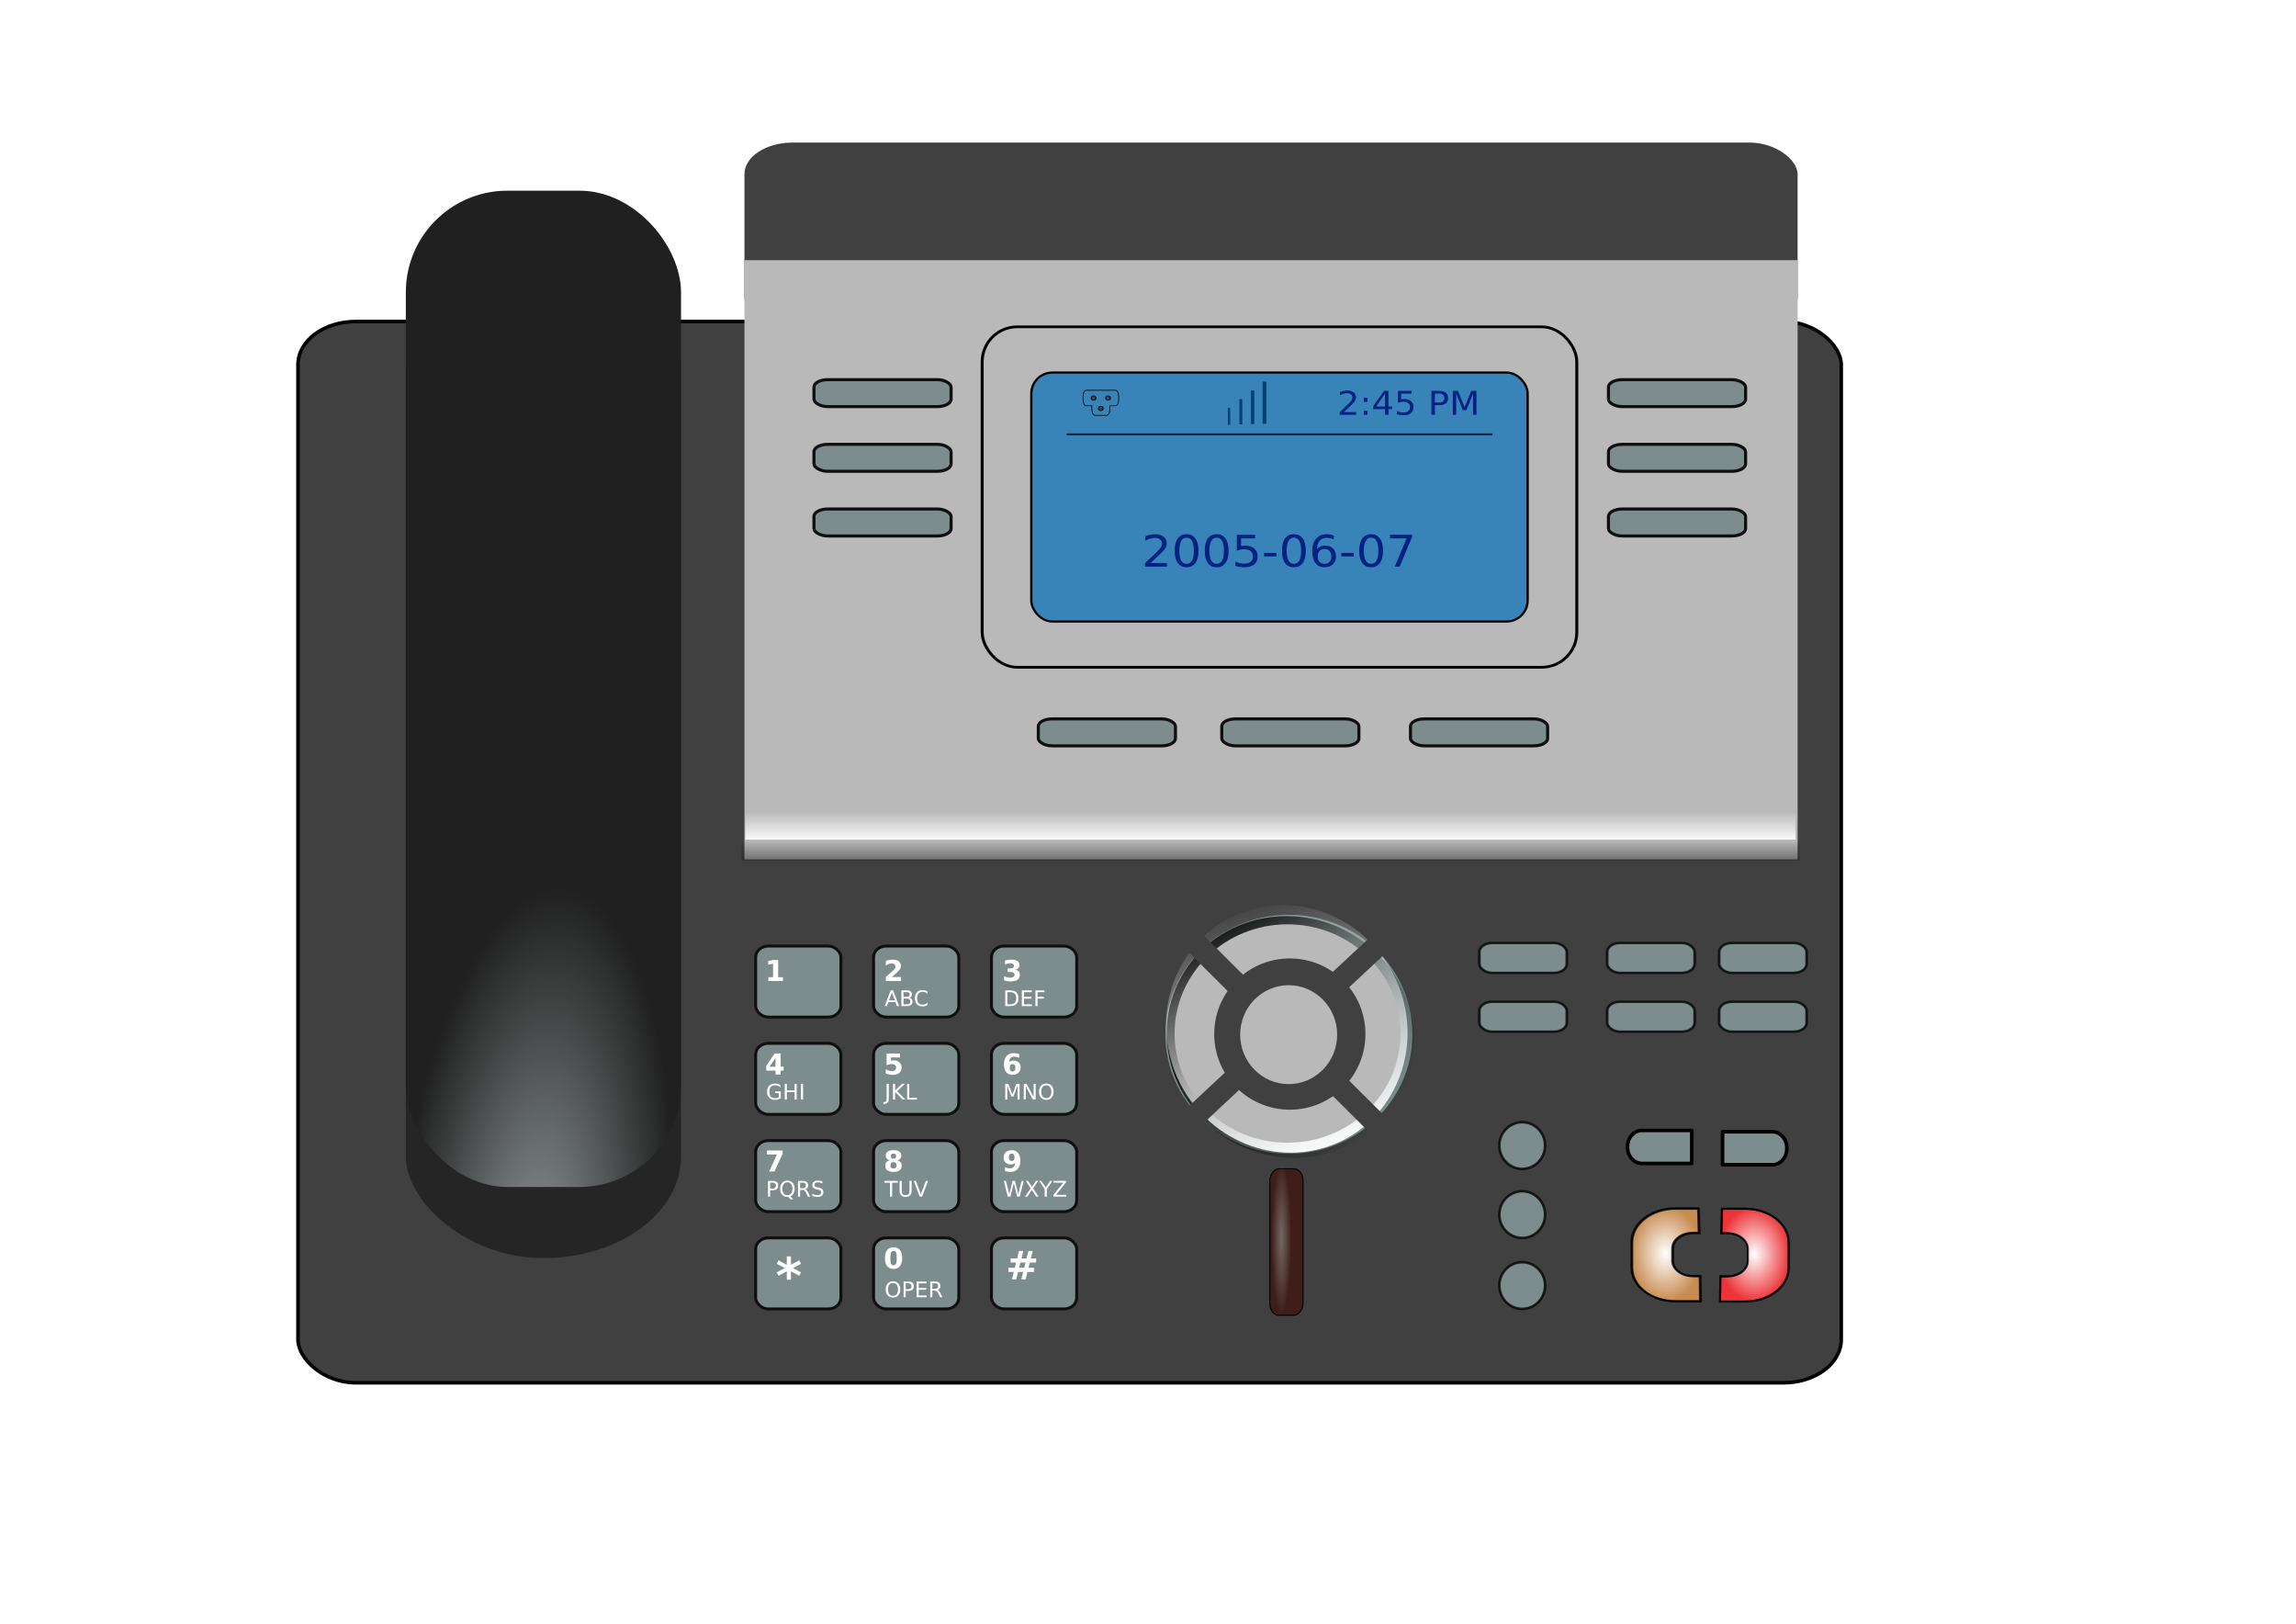 <?xml version="1.0" encoding="UTF-8" standalone="no"?>
<!-- Created with Inkscape (http://www.inkscape.org/) -->

<svg
   xmlns:dc="http://purl.org/dc/elements/1.1/"
   xmlns:cc="http://creativecommons.org/ns#"
   xmlns:rdf="http://www.w3.org/1999/02/22-rdf-syntax-ns#"
   xmlns:svg="http://www.w3.org/2000/svg"
   xmlns="http://www.w3.org/2000/svg"
   xmlns:xlink="http://www.w3.org/1999/xlink"
   xmlns:sodipodi="http://sodipodi.sourceforge.net/DTD/sodipodi-0.dtd"
   xmlns:inkscape="http://www.inkscape.org/namespaces/inkscape"
   width="297mm"
   height="210mm"
   id="svg8968"
   version="1.1"
   inkscape:version="0.48.4 r9939"
   sodipodi:docname="New document 21">
  <defs
     id="defs8970">
    <radialGradient
       r="3.378"
       fy="266.688"
       fx="248.147"
       cy="266.688"
       cx="248.147"
       gradientTransform="matrix(1,0,0,1.342,0,-91.291)"
       gradientUnits="userSpaceOnUse"
       id="radialGradient5035"
       xlink:href="#linearGradient5003"
       inkscape:collect="always" />
    <filter
       id="filter5029"
       inkscape:collect="always">
      <feGaussianBlur
         id="feGaussianBlur5031"
         stdDeviation="0.2"
         inkscape:collect="always" />
    </filter>
    <radialGradient
       gradientUnits="userSpaceOnUse"
       gradientTransform="matrix(1,0,0,1.342,0,-91.291)"
       r="3.378"
       fy="266.688"
       fx="248.147"
       cy="266.688"
       cx="248.147"
       id="radialGradient5011"
       xlink:href="#linearGradient5003"
       inkscape:collect="always" />
    <filter
       height="1.152"
       y="-0.076"
       width="1.672"
       x="-0.336"
       id="filter4941"
       inkscape:collect="always">
      <feGaussianBlur
         id="feGaussianBlur4943"
         stdDeviation="0.445"
         inkscape:collect="always" />
    </filter>
    <radialGradient
       gradientUnits="userSpaceOnUse"
       gradientTransform="matrix(-1.037,2.7913117e-8,0,-0.134,-540.893,229.012)"
       r="7.007"
       fy="194.673"
       fx="-265.594"
       cy="194.673"
       cx="-265.594"
       id="radialGradient4935"
       xlink:href="#linearGradient4927"
       inkscape:collect="always" />
    <linearGradient
       gradientUnits="userSpaceOnUse"
       y2="245.487"
       x2="215.135"
       y1="245.487"
       x1="191.83"
       id="linearGradient4921"
       xlink:href="#linearGradient4915"
       inkscape:collect="always" />
    <filter
       id="filter4907"
       inkscape:collect="always">
      <feGaussianBlur
         id="feGaussianBlur4909"
         stdDeviation="0.321"
         inkscape:collect="always" />
    </filter>
    <linearGradient
       gradientUnits="userSpaceOnUse"
       y2="245.487"
       x2="214.286"
       y1="245.487"
       x1="192.679"
       id="linearGradient4871"
       xlink:href="#linearGradient4865"
       inkscape:collect="always" />
    <linearGradient
       gradientTransform="matrix(1.007,0,0,-1,-1.48,455.516)"
       gradientUnits="userSpaceOnUse"
       y2="228.517"
       x2="200.954"
       y1="224.349"
       x1="200.954"
       id="linearGradient4718"
       xlink:href="#linearGradient4712"
       inkscape:collect="always" />
    <linearGradient
       gradientTransform="matrix(1.001,0,0,1,-0.184,1.233)"
       gradientUnits="userSpaceOnUse"
       y2="223.023"
       x2="196.364"
       y1="225.928"
       x1="196.364"
       id="linearGradient4706"
       xlink:href="#linearGradient4700"
       inkscape:collect="always" />
    <radialGradient
       gradientUnits="userSpaceOnUse"
       gradientTransform="matrix(-0.997,-0.08,0.227,-2.819,229.966,892.746)"
       r="13.321"
       fy="217.014"
       fx="148.537"
       cy="217.014"
       cx="148.537"
       id="radialGradient4616"
       xlink:href="#linearGradient4608"
       inkscape:collect="always" />
    <linearGradient
       id="linearGradient4608"
       inkscape:collect="always">
      <stop
         id="stop4610"
         offset="0"
         style="stop-color:#8f9797;stop-opacity:1;" />
      <stop
         id="stop4612"
         offset="1"
         style="stop-color:#8f9797;stop-opacity:0;" />
    </linearGradient>
    <linearGradient
       id="linearGradient4700"
       inkscape:collect="always">
      <stop
         id="stop4702"
         offset="0"
         style="stop-color:#ffffff;stop-opacity:1;" />
      <stop
         id="stop4704"
         offset="1"
         style="stop-color:#ffffff;stop-opacity:0;" />
    </linearGradient>
    <linearGradient
       id="linearGradient4712"
       inkscape:collect="always">
      <stop
         id="stop4714"
         offset="0"
         style="stop-color:#1a171d;stop-opacity:1;" />
      <stop
         id="stop4716"
         offset="1"
         style="stop-color:#1a171d;stop-opacity:0;" />
    </linearGradient>
    <linearGradient
       id="linearGradient4865"
       inkscape:collect="always">
      <stop
         id="stop4867"
         offset="0"
         style="stop-color:#000000;stop-opacity:1;" />
      <stop
         id="stop4869"
         offset="1"
         style="stop-color:#000000;stop-opacity:0;" />
    </linearGradient>
    <linearGradient
       id="linearGradient4915"
       inkscape:collect="always">
      <stop
         id="stop4917"
         offset="0"
         style="stop-color:#ffffff;stop-opacity:1;" />
      <stop
         id="stop4919"
         offset="1"
         style="stop-color:#ffffff;stop-opacity:0;" />
    </linearGradient>
    <linearGradient
       id="linearGradient4927"
       inkscape:collect="always">
      <stop
         id="stop4929"
         offset="0"
         style="stop-color:#e2ffff;stop-opacity:1;" />
      <stop
         id="stop4931"
         offset="1"
         style="stop-color:#e2ffff;stop-opacity:0;" />
    </linearGradient>
    <linearGradient
       id="linearGradient5003"
       inkscape:collect="always">
      <stop
         id="stop5005"
         offset="0"
         style="stop-color:#ffffff;stop-opacity:1;" />
      <stop
         id="stop5007"
         offset="1"
         style="stop-color:#ffffff;stop-opacity:0;" />
    </linearGradient>
  </defs>
  <sodipodi:namedview
     inkscape:document-units="mm"
     pagecolor="#ffffff"
     bordercolor="#666666"
     borderopacity="1.0"
     inkscape:pageopacity="0.0"
     inkscape:pageshadow="2"
     inkscape:zoom="0.43415836"
     inkscape:cx="490"
     inkscape:cy="380"
     inkscape:current-layer="layer1"
     id="namedview8972"
     showgrid="false"
     inkscape:window-width="1680"
     inkscape:window-height="966"
     inkscape:window-x="-3"
     inkscape:window-y="-3"
     inkscape:window-maximized="1" />
  <g
     inkscape:label="Layer 1"
     inkscape:groupmode="layer"
     id="layer1">
    <g
       id="layer1-8"
       inkscape:label="Layer 1"
       transform="matrix(5.11,0,0,5.11,-410.325,-749.229)">
      <g
         id="g5056">
        <rect
           x="108.806"
           y="177.376"
           width="147.656"
           height="101.52"
           ry="4.13"
           rx="5.518"
           id="rect1291"
           style="fill:#404040;stroke:#000000;stroke-width:0.338;stroke-linecap:round;stroke-linejoin:round" />
        <rect
           style="fill:#252525;fill-opacity:1;stroke:none"
           id="rect4596"
           rx="13.165"
           ry="9.717"
           height="95.307"
           width="26.33"
           y="171.665"
           x="119.126" />
        <rect
           x="119.126"
           y="164.861"
           width="26.33"
           height="95.307"
           ry="9.717"
           rx="9.717"
           id="rect2860"
           style="fill:#202020;stroke:none" />
        <rect
           x="-272.441"
           y="201.791"
           width="14.014"
           height="3.176"
           ry="0.859"
           rx="1.119"
           id="rect5920"
           style="fill:#3f1e1a;fill-opacity:1;stroke:#000000;stroke-width:0.1;stroke-miterlimit:4;stroke-opacity:1;stroke-dasharray:none"
           transform="matrix(0,-1,1,0,0,0)" />
        <rect
           transform="matrix(0,-1,1,0,-0.022,-0.379)"
           style="opacity:0.575;fill:url(#radialGradient4935);fill-opacity:1;stroke:none;filter:url(#filter4941)"
           id="rect4925"
           rx="1.119"
           ry="0.859"
           height="3.176"
           width="14.014"
           y="201.434"
           x="-272.441" />
        <rect
           ry="3.036"
           rx="4.593"
           y="160.259"
           x="151.523"
           height="17.862"
           width="100.763"
           id="rect4720"
           style="fill:#404040;fill-opacity:1;stroke:none" />
        <rect
           style="fill:#b9b9b9;fill-opacity:1;stroke:none"
           id="rect4680"
           width="100.763"
           height="57.326"
           x="151.523"
           y="171.509"
           rx="13.165"
           ry="0" />
        <g
           id="g2199"
           transform="matrix(0.172,0,0,0.172,126.221,129.846)">
          <g
             transform="matrix(1.095,0,0,1.012,-56.361,36.868)"
             id="g10631"
             style="stroke:#000000;stroke-linecap:round;stroke-linejoin:round">
            <rect
               x="306.58"
               y="239.55"
               width="302.07"
               height="187.09"
               ry="19.261"
               rx="17.795"
               id="rect1301"
               style="fill:#b9b9b9;stroke-width:1.5" />
            <rect
               x="331.55"
               y="264.68"
               width="252.12"
               height="136.82"
               ry="11.557"
               rx="10.677"
               id="rect1303"
               style="fill:#3884b9;stroke-width:1.172" />
          </g>
          <path
             d="m 326.34,339.09 h 236.9"
             id="path2073"
             inkscape:connector-curvature="0"
             style="fill:none;stroke:#162142;stroke-width:1.053px" />
          <path
             transform="scale(1.04,0.961)"
             d="m 358.72,427.31 h 8.7 v 2.09 h -11.7 v -2.09 c 0.95,-0.98 2.24,-2.29 3.87,-3.94 1.63,-1.65 2.66,-2.72 3.08,-3.19 0.8,-0.9 1.35,-1.66 1.66,-2.27 0.32,-0.63 0.49,-1.24 0.49,-1.84 0,-0.98 -0.35,-1.78 -1.04,-2.4 -0.68,-0.61 -1.58,-0.92 -2.68,-0.92 -0.78,0 -1.61,0.14 -2.48,0.41 -0.86,0.27 -1.79,0.68 -2.77,1.23 v -2.52 c 1,-0.4 1.94,-0.7 2.81,-0.91 0.87,-0.2 1.67,-0.31 2.39,-0.31 1.91,0 3.43,0.48 4.57,1.43 1.13,0.96 1.7,2.23 1.7,3.83 0,0.75 -0.14,1.47 -0.43,2.16 -0.28,0.67 -0.8,1.47 -1.54,2.39 -0.21,0.24 -0.86,0.93 -1.97,2.07 -1.1,1.14 -2.65,2.73 -4.66,4.78 m 19.22,-14.68 c -1.28,0 -2.25,0.63 -2.9,1.9 -0.64,1.25 -0.96,3.15 -0.96,5.68 0,2.53 0.32,4.42 0.96,5.69 0.65,1.26 1.62,1.89 2.9,1.89 1.29,0 2.26,-0.63 2.9,-1.89 0.65,-1.27 0.97,-3.16 0.97,-5.69 0,-2.53 -0.32,-4.43 -0.97,-5.68 -0.64,-1.27 -1.61,-1.9 -2.9,-1.9 m 0,-1.98 c 2.06,0 3.64,0.82 4.73,2.46 1.09,1.63 1.64,3.99 1.64,7.1 0,3.1 -0.55,5.47 -1.64,7.11 -1.09,1.63 -2.67,2.44 -4.73,2.44 -2.06,0 -3.64,-0.81 -4.74,-2.44 -1.08,-1.64 -1.62,-4.01 -1.62,-7.11 0,-3.11 0.54,-5.47 1.62,-7.1 1.1,-1.64 2.68,-2.46 4.74,-2.46 m 16.09,1.98 c -1.29,0 -2.25,0.63 -2.9,1.9 -0.64,1.25 -0.96,3.15 -0.96,5.68 0,2.53 0.32,4.42 0.96,5.69 0.65,1.26 1.61,1.89 2.9,1.89 1.29,0 2.25,-0.63 2.9,-1.89 0.64,-1.27 0.97,-3.16 0.97,-5.69 0,-2.53 -0.33,-4.43 -0.97,-5.68 -0.65,-1.27 -1.61,-1.9 -2.9,-1.9 m 0,-1.98 c 2.06,0 3.64,0.82 4.72,2.46 1.09,1.63 1.64,3.99 1.64,7.1 0,3.1 -0.55,5.47 -1.64,7.11 -1.08,1.63 -2.66,2.44 -4.72,2.44 -2.07,0 -3.65,-0.81 -4.74,-2.44 -1.09,-1.64 -1.63,-4.01 -1.63,-7.11 0,-3.11 0.54,-5.47 1.63,-7.1 1.09,-1.64 2.67,-2.46 4.74,-2.46 m 10.78,0.34 h 9.78 v 2.09 h -7.5 v 4.52 c 0.36,-0.13 0.72,-0.22 1.09,-0.27 0.36,-0.07 0.72,-0.1 1.08,-0.1 2.06,0 3.68,0.56 4.89,1.69 1.2,1.12 1.8,2.65 1.8,4.57 0,1.99 -0.62,3.53 -1.85,4.63 -1.24,1.09 -2.98,1.64 -5.22,1.64 -0.77,0 -1.56,-0.07 -2.37,-0.2 -0.8,-0.13 -1.62,-0.33 -2.48,-0.59 v -2.5 c 0.74,0.4 1.51,0.7 2.29,0.9 0.79,0.19 1.63,0.29 2.51,0.29 1.42,0 2.55,-0.37 3.38,-1.12 0.83,-0.75 1.24,-1.76 1.24,-3.05 0,-1.28 -0.41,-2.29 -1.24,-3.04 -0.83,-0.75 -1.96,-1.13 -3.38,-1.13 -0.67,0 -1.33,0.08 -2,0.23 -0.66,0.14 -1.33,0.37 -2.02,0.69 v -9.25 m 14.59,10.48 h 6.65 v 2.02 h -6.65 v -2.02 m 15.93,-8.84 c -1.29,0 -2.25,0.63 -2.9,1.9 -0.64,1.25 -0.97,3.15 -0.97,5.68 0,2.53 0.33,4.42 0.97,5.69 0.65,1.26 1.61,1.89 2.9,1.89 1.29,0 2.25,-0.63 2.89,-1.89 0.65,-1.27 0.98,-3.16 0.98,-5.69 0,-2.53 -0.33,-4.43 -0.98,-5.68 -0.64,-1.27 -1.6,-1.9 -2.89,-1.9 m 0,-1.98 c 2.06,0 3.63,0.82 4.72,2.46 1.09,1.63 1.64,3.99 1.64,7.1 0,3.1 -0.55,5.47 -1.64,7.11 -1.09,1.63 -2.66,2.44 -4.72,2.44 -2.07,0 -3.65,-0.81 -4.74,-2.44 -1.09,-1.64 -1.63,-4.01 -1.63,-7.11 0,-3.11 0.54,-5.47 1.63,-7.1 1.09,-1.64 2.67,-2.46 4.74,-2.46 m 16.39,8.55 c -1.12,0 -2.01,0.38 -2.66,1.15 -0.65,0.76 -0.98,1.81 -0.98,3.14 0,1.33 0.33,2.38 0.98,3.15 0.65,0.76 1.54,1.15 2.66,1.15 1.12,0 2,-0.39 2.65,-1.15 0.66,-0.77 0.99,-1.82 0.99,-3.15 0,-1.33 -0.33,-2.38 -0.99,-3.14 -0.65,-0.77 -1.53,-1.15 -2.65,-1.15 m 4.95,-7.81 v 2.27 c -0.63,-0.29 -1.26,-0.52 -1.9,-0.68 -0.64,-0.15 -1.27,-0.23 -1.89,-0.23 -1.65,0 -2.9,0.55 -3.78,1.67 -0.86,1.11 -1.35,2.78 -1.48,5.03 0.49,-0.72 1.1,-1.26 1.83,-1.64 0.73,-0.39 1.54,-0.58 2.42,-0.58 1.85,0 3.31,0.56 4.38,1.69 1.07,1.12 1.61,2.64 1.61,4.57 0,1.9 -0.56,3.41 -1.67,4.56 -1.12,1.14 -2.61,1.71 -4.47,1.71 -2.13,0 -3.76,-0.81 -4.88,-2.44 -1.13,-1.64 -1.69,-4.01 -1.69,-7.11 0,-2.91 0.69,-5.23 2.07,-6.95 1.38,-1.74 3.23,-2.61 5.56,-2.61 0.63,0 1.25,0.06 1.89,0.19 0.64,0.12 1.31,0.31 2,0.55 m 4.03,10.08 h 6.65 v 2.02 h -6.65 v -2.02 m 15.93,-8.84 c -1.29,0 -2.25,0.63 -2.9,1.9 -0.64,1.25 -0.97,3.15 -0.97,5.68 0,2.53 0.33,4.42 0.97,5.69 0.65,1.26 1.61,1.89 2.9,1.89 1.29,0 2.25,-0.63 2.89,-1.89 0.65,-1.27 0.98,-3.16 0.98,-5.69 0,-2.53 -0.33,-4.43 -0.98,-5.68 -0.64,-1.27 -1.6,-1.9 -2.89,-1.9 m 0,-1.98 c 2.06,0 3.63,0.82 4.72,2.46 1.09,1.63 1.64,3.99 1.64,7.1 0,3.1 -0.55,5.47 -1.64,7.11 -1.09,1.63 -2.66,2.44 -4.72,2.44 -2.07,0 -3.65,-0.81 -4.74,-2.44 -1.09,-1.64 -1.63,-4.01 -1.63,-7.11 0,-3.11 0.54,-5.47 1.63,-7.1 1.09,-1.64 2.67,-2.46 4.74,-2.46 m 10.12,0.34 h 11.85 v 1.06 l -6.69,17.35 h -2.6 l 6.29,-16.32 h -8.85 v -2.09"
             id="text2063"
             inkscape:connector-curvature="0"
             style="fill:#002283" />
          <g
             transform="matrix(1.095,0,0,1.012,271.23,-42.795)"
             id="g10642">
            <path
               d="m 191.18,365.11 h 6.2 v 1.5 h -8.33 v -1.5 c 0.67,-0.69 1.59,-1.63 2.75,-2.8 1.16,-1.18 1.9,-1.94 2.19,-2.28 0.57,-0.64 0.97,-1.18 1.19,-1.61 0.23,-0.45 0.34,-0.89 0.34,-1.31 0,-0.7 -0.24,-1.27 -0.73,-1.71 -0.49,-0.44 -1.13,-0.66 -1.91,-0.66 -0.56,0 -1.15,0.1 -1.77,0.29 -0.61,0.19 -1.27,0.49 -1.98,0.88 v -1.79 c 0.72,-0.29 1.39,-0.51 2.01,-0.65 0.62,-0.15 1.19,-0.22 1.7,-0.22 1.36,0 2.45,0.34 3.26,1.02 0.8,0.68 1.21,1.58 1.21,2.72 0,0.54 -0.1,1.05 -0.31,1.54 -0.2,0.48 -0.56,1.05 -1.1,1.7 -0.14,0.17 -0.61,0.67 -1.4,1.48 -0.78,0.81 -1.89,1.94 -3.32,3.4 m 10.08,-0.74 h 1.86 v 2.24 h -1.86 v -2.24 m 0,-7.07 h 1.86 v 2.23 h -1.86 v -2.23 m 10.78,-2.27 -4.48,7.01 h 4.48 v -7.01 m -0.47,-1.55 h 2.24 v 8.56 h 1.87 v 1.47 h -1.87 v 3.1 h -1.77 v -3.1 h -5.93 v -1.71 l 5.46,-8.32 m 7.03,0 h 6.97 v 1.5 h -5.34 v 3.22 c 0.26,-0.09 0.52,-0.16 0.77,-0.2 0.26,-0.04 0.52,-0.07 0.78,-0.07 1.46,0 2.62,0.4 3.48,1.21 0.85,0.8 1.28,1.89 1.28,3.26 0,1.41 -0.44,2.51 -1.32,3.29 -0.88,0.78 -2.12,1.17 -3.72,1.17 -0.55,0 -1.11,-0.05 -1.68,-0.14 -0.57,-0.09 -1.16,-0.23 -1.77,-0.42 v -1.79 c 0.53,0.29 1.07,0.51 1.64,0.65 0.56,0.14 1.15,0.21 1.78,0.21 1.01,0 1.82,-0.27 2.41,-0.8 0.59,-0.54 0.89,-1.26 0.89,-2.17 0,-0.92 -0.3,-1.64 -0.89,-2.17 -0.59,-0.54 -1.4,-0.8 -2.41,-0.8 -0.48,0 -0.95,0.05 -1.42,0.15 -0.47,0.11 -0.95,0.27 -1.45,0.5 v -6.6 m 18.79,1.46 v 4.93 h 2.24 c 0.82,0 1.46,-0.21 1.91,-0.64 0.45,-0.43 0.68,-1.03 0.68,-1.83 0,-0.78 -0.23,-1.39 -0.68,-1.82 -0.45,-0.42 -1.09,-0.64 -1.91,-0.64 h -2.24 m -1.77,-1.46 h 4.01 c 1.47,0 2.58,0.34 3.33,1.01 0.75,0.66 1.13,1.63 1.13,2.91 0,1.3 -0.38,2.28 -1.13,2.94 -0.75,0.66 -1.86,0.99 -3.33,0.99 h -2.24 v 5.28 h -1.77 v -13.13 m 10.86,0 h 2.65 l 3.35,8.93 3.36,-8.93 h 2.65 v 13.13 h -1.73 v -11.53 l -3.39,9 h -1.78 l -3.38,-9 v 11.53 h -1.73 v -13.13"
               id="text2069"
               inkscape:connector-curvature="0"
               style="fill:#002283" />
            <g
               transform="translate(-328.21,78.625)"
               id="g10608"
               style="fill:#002283;fill-rule:evenodd;stroke:#004275">
              <path
                 d="m 461.02,284.2 v 9.26"
                 id="path8206"
                 inkscape:connector-curvature="0"
                 style="stroke-width:1.214" />
              <path
                 d="m 467.02,279.38 v 13.9"
                 id="path8208"
                 inkscape:connector-curvature="0"
                 style="stroke-width:1.487" />
              <path
                 d="m 479.02,269.75 v 23.16"
                 id="path8210"
                 inkscape:connector-curvature="0"
                 style="stroke-width:1.92" />
              <path
                 d="M 473.02,274.63 V 293.1"
                 id="path8212"
                 inkscape:connector-curvature="0"
                 style="stroke-width:1.716" />
            </g>
            <g
               transform="matrix(0.283,0,0,0.283,5.704,275.04)"
               id="g10540"
               style="stroke:#000000;stroke-linecap:round;stroke-linejoin:round">
              <path
                 d="m 192.91,275.97 c -3.24,0 -5.82,5.22 -5.82,11.69 v 6.78 c 0,6.46 2.58,11.65 5.82,11.65 h 10 v 6.88 c 0,6.46 2.58,11.69 5.81,11.69 h 20.69 c 3.23,0 5.81,-5.23 5.81,-11.69 v -6.88 h 10 c 3.23,0 5.81,-5.19 5.81,-11.65 v -6.78 c 0,-6.47 -2.58,-11.69 -5.81,-11.69 h -52.31 z"
                 id="rect8235"
                 inkscape:connector-curvature="0"
                 style="fill:#3884b9;stroke-width:1.405" />
              <g
                 transform="translate(1.754,0)"
                 id="g10526"
                 style="fill:#2a4d6d;stroke-width:2">
                <path
                   transform="matrix(0.926,0,0,0.84,11.351,-8.101)"
                   d="m 212.78,356.13 a 4.49,4.939 0 1 1 -8.98,0 4.49,4.939 0 1 1 8.98,0 z"
                   id="path10522"
                   inkscape:connector-curvature="0" />
                <path
                   transform="matrix(0.926,0,0,0.84,37.387,-8.101)"
                   d="m 212.78,356.13 a 4.49,4.939 0 1 1 -8.98,0 4.49,4.939 0 1 1 8.98,0 z"
                   id="path10524"
                   inkscape:connector-curvature="0" />
              </g>
              <path
                 transform="matrix(0.926,0,0,0.84,26.122,12.099)"
                 d="m 212.78,356.13 a 4.49,4.939 0 1 1 -8.98,0 4.49,4.939 0 1 1 8.98,0 z"
                 id="path9762"
                 inkscape:connector-curvature="0"
                 style="fill:#2a4d6d;stroke-width:2" />
            </g>
          </g>
        </g>
        <g
           id="g4782"
           transform="translate(-117.178,128.542)">
          <g
             style="fill:#7d8c8c;stroke:#0f0f0f;stroke-width:1.99;stroke-linecap:round;stroke-linejoin:round"
             id="g13989"
             transform="matrix(0.141,0,0,0.141,293.492,54.086)">
            <rect
               id="rect13961"
               rx="8.559"
               ry="7.544"
               height="48.191"
               width="57.84"
               y="386.46"
               x="-168.21" />
            <rect
               id="rect13967"
               rx="8.559"
               ry="7.544"
               height="48.191"
               width="57.84"
               y="386.46"
               x="-88.21" />
            <rect
               id="rect13969"
               rx="8.559"
               ry="7.544"
               height="48.191"
               width="57.84"
               y="386.46"
               x="-8.21" />
            <rect
               id="rect13971"
               rx="8.559"
               ry="7.544"
               height="48.191"
               width="57.84"
               y="452.46"
               x="-168.21" />
            <rect
               id="rect13973"
               rx="8.559"
               ry="7.544"
               height="48.191"
               width="57.84"
               y="452.46"
               x="-88.21" />
            <rect
               id="rect13975"
               rx="8.559"
               ry="7.544"
               height="48.191"
               width="57.84"
               y="452.46"
               x="-8.21" />
            <rect
               id="rect13977"
               rx="8.559"
               ry="7.544"
               height="48.191"
               width="57.84"
               y="518.46"
               x="-168.21" />
            <rect
               id="rect13979"
               rx="8.559"
               ry="7.544"
               height="48.191"
               width="57.84"
               y="518.46"
               x="-88.21" />
            <rect
               id="rect13981"
               rx="8.559"
               ry="7.544"
               height="48.191"
               width="57.84"
               y="518.46"
               x="-8.21" />
            <rect
               id="rect13983"
               rx="8.559"
               ry="7.544"
               height="48.191"
               width="57.84"
               y="584.46"
               x="-168.21" />
            <rect
               id="rect13985"
               rx="8.559"
               ry="7.544"
               height="48.191"
               width="57.84"
               y="584.46"
               x="-88.21" />
            <rect
               id="rect13987"
               rx="8.559"
               ry="7.544"
               height="48.191"
               width="57.84"
               y="584.46"
               x="-8.21" />
          </g>
          <path
             d="m 270.984,111.561 h 0.456 v -1.296 l -0.468,0.098 v -0.352 l 0.466,-0.096 h 0.492 v 1.647 h 0.456 v 0.358 h -1.401 v -0.358"
             id="text14032"
             inkscape:connector-curvature="0"
             style="fill:#ffffff" />
          <path
             d="m 282.801,111.539 h 0.884 v 0.38 h -1.458 v -0.38 l 0.732,-0.646 c 0.065,-0.059 0.113,-0.117 0.144,-0.174 0.031,-0.055 0.046,-0.113 0.046,-0.175 0,-0.095 -0.031,-0.17 -0.095,-0.227 -0.064,-0.057 -0.146,-0.086 -0.251,-0.086 -0.081,0 -0.168,0.017 -0.265,0.053 -0.096,0.033 -0.198,0.084 -0.308,0.153 v -0.442 c 0.117,-0.038 0.232,-0.067 0.346,-0.086 0.113,-0.021 0.225,-0.031 0.334,-0.031 0.241,0 0.426,0.052 0.559,0.158 0.134,0.105 0.201,0.253 0.201,0.442 0,0.108 -0.029,0.211 -0.084,0.306 -0.057,0.095 -0.175,0.22 -0.356,0.378 l -0.43,0.377"
             id="text17960"
             inkscape:connector-curvature="0"
             style="fill:#ffffff" />
          <path
             d="m 294.639,110.837 c 0.134,0.036 0.237,0.096 0.308,0.182 0.07,0.086 0.105,0.196 0.105,0.33 0,0.198 -0.076,0.351 -0.229,0.454 -0.151,0.103 -0.373,0.155 -0.665,0.155 -0.103,0 -0.206,-0.009 -0.309,-0.026 -0.103,-0.015 -0.206,-0.041 -0.308,-0.074 v -0.399 c 0.098,0.048 0.193,0.084 0.289,0.11 0.095,0.024 0.189,0.036 0.282,0.036 0.136,0 0.241,-0.024 0.313,-0.07 0.074,-0.048 0.112,-0.117 0.112,-0.205 0,-0.091 -0.038,-0.16 -0.113,-0.206 -0.074,-0.048 -0.184,-0.072 -0.33,-0.072 h -0.208 v -0.334 h 0.218 c 0.129,0 0.227,-0.019 0.291,-0.06 0.064,-0.041 0.095,-0.103 0.095,-0.186 0,-0.077 -0.031,-0.138 -0.093,-0.179 -0.062,-0.043 -0.148,-0.064 -0.261,-0.064 -0.084,0 -0.167,0.01 -0.253,0.028 -0.084,0.019 -0.17,0.048 -0.254,0.084 v -0.378 c 0.103,-0.029 0.205,-0.052 0.304,-0.065 0.1,-0.014 0.199,-0.021 0.296,-0.021 0.26,0 0.456,0.043 0.585,0.129 0.129,0.084 0.194,0.213 0.194,0.385 0,0.117 -0.031,0.213 -0.093,0.289 -0.062,0.074 -0.153,0.127 -0.273,0.156"
             id="text17964"
             inkscape:connector-curvature="0"
             style="fill:#ffffff" />
          <path
             d="m 271.674,119.279 -0.566,0.841 h 0.566 v -0.841 m -0.086,-0.425 h 0.576 v 1.265 h 0.285 v 0.375 h -0.285 v 0.364 h -0.49 v -0.364 h -0.889 v -0.444 l 0.803,-1.197"
             id="text17972"
             inkscape:connector-curvature="0"
             style="fill:#ffffff" />
          <path
             d="m 282.301,118.855 h 1.286 v 0.38 h -0.873 v 0.309 c 0.04,-0.01 0.079,-0.019 0.117,-0.024 0.041,-0.005 0.083,-0.009 0.126,-0.009 0.244,0 0.435,0.06 0.571,0.184 0.136,0.122 0.205,0.292 0.205,0.511 0,0.217 -0.074,0.385 -0.224,0.509 -0.148,0.122 -0.352,0.184 -0.616,0.184 -0.115,0 -0.227,-0.012 -0.339,-0.034 -0.112,-0.021 -0.222,-0.055 -0.332,-0.1 v -0.406 c 0.108,0.062 0.211,0.11 0.309,0.141 0.1,0.031 0.191,0.046 0.279,0.046 0.126,0 0.224,-0.031 0.296,-0.091 0.072,-0.062 0.108,-0.144 0.108,-0.249 0,-0.107 -0.036,-0.189 -0.108,-0.251 -0.072,-0.06 -0.17,-0.091 -0.296,-0.091 -0.074,0 -0.153,0.01 -0.237,0.029 -0.084,0.019 -0.175,0.05 -0.272,0.089 v -1.128"
             id="text17976"
             inkscape:connector-curvature="0"
             style="fill:#ffffff" />
          <path
             d="m 294.352,119.869 c -0.089,0 -0.158,0.031 -0.203,0.089 -0.046,0.059 -0.069,0.146 -0.069,0.263 0,0.117 0.022,0.206 0.069,0.265 0.045,0.059 0.113,0.088 0.203,0.088 0.091,0 0.16,-0.029 0.205,-0.088 0.046,-0.059 0.069,-0.148 0.069,-0.265 0,-0.117 -0.022,-0.205 -0.069,-0.263 -0.045,-0.059 -0.113,-0.089 -0.205,-0.089 m 0.64,-0.963 v 0.371 c -0.084,-0.041 -0.165,-0.07 -0.241,-0.089 -0.074,-0.019 -0.148,-0.029 -0.22,-0.029 -0.153,0 -0.273,0.043 -0.359,0.129 -0.086,0.086 -0.136,0.211 -0.151,0.38 0.06,-0.043 0.124,-0.076 0.193,-0.098 0.069,-0.022 0.144,-0.033 0.225,-0.033 0.206,0 0.371,0.059 0.497,0.179 0.126,0.12 0.189,0.277 0.189,0.471 0,0.215 -0.07,0.389 -0.211,0.518 -0.141,0.129 -0.328,0.194 -0.566,0.194 -0.26,0 -0.463,-0.088 -0.605,-0.263 -0.143,-0.177 -0.213,-0.426 -0.213,-0.75 0,-0.332 0.083,-0.591 0.249,-0.781 0.167,-0.191 0.397,-0.285 0.688,-0.285 0.093,0 0.182,0.007 0.268,0.022 0.088,0.014 0.174,0.036 0.258,0.064"
             id="text17980"
             inkscape:connector-curvature="0"
             style="fill:#ffffff" />
          <path
             d="m 270.845,128.139 h 1.511 v 0.291 l -0.781,1.714 h -0.504 l 0.739,-1.625 h -0.966 v -0.38"
             id="text17984"
             inkscape:connector-curvature="0"
             style="fill:#ffffff" />
          <path
             d="m 282.966,129.246 c -0.096,0 -0.17,0.028 -0.222,0.079 -0.053,0.053 -0.079,0.129 -0.079,0.227 0,0.1 0.026,0.175 0.079,0.227 0.052,0.053 0.126,0.079 0.222,0.079 0.096,0 0.17,-0.026 0.222,-0.079 0.05,-0.052 0.076,-0.127 0.076,-0.227 0,-0.098 -0.026,-0.174 -0.076,-0.227 -0.052,-0.052 -0.126,-0.079 -0.222,-0.079 m -0.377,-0.17 c -0.122,-0.036 -0.213,-0.093 -0.275,-0.169 -0.062,-0.077 -0.093,-0.172 -0.093,-0.285 0,-0.169 0.064,-0.297 0.189,-0.387 0.126,-0.089 0.311,-0.132 0.555,-0.132 0.244,0 0.428,0.043 0.554,0.132 0.127,0.088 0.189,0.217 0.189,0.387 0,0.113 -0.031,0.208 -0.093,0.285 -0.062,0.076 -0.155,0.132 -0.275,0.169 0.136,0.038 0.237,0.1 0.306,0.184 0.07,0.084 0.105,0.191 0.105,0.32 0,0.199 -0.065,0.349 -0.198,0.45 -0.132,0.101 -0.328,0.153 -0.588,0.153 -0.26,0 -0.457,-0.052 -0.59,-0.153 -0.132,-0.101 -0.199,-0.251 -0.199,-0.45 0,-0.129 0.034,-0.236 0.103,-0.32 0.07,-0.084 0.174,-0.146 0.309,-0.184 m 0.12,-0.402 c 0,0.081 0.022,0.141 0.065,0.184 0.045,0.043 0.108,0.065 0.191,0.065 0.081,0 0.143,-0.022 0.187,-0.065 0.045,-0.043 0.065,-0.103 0.065,-0.184 0,-0.079 -0.021,-0.139 -0.065,-0.182 -0.045,-0.043 -0.107,-0.064 -0.187,-0.064 -0.083,0 -0.146,0.021 -0.191,0.064 -0.043,0.043 -0.065,0.105 -0.065,0.182"
             id="text17988"
             inkscape:connector-curvature="0"
             style="fill:#ffffff" />
          <path
             d="m 293.633,130.099 v -0.37 c 0.081,0.038 0.16,0.067 0.236,0.086 0.076,0.019 0.15,0.029 0.224,0.029 0.153,0 0.273,-0.043 0.359,-0.127 0.086,-0.086 0.138,-0.213 0.151,-0.382 -0.06,0.045 -0.126,0.077 -0.194,0.1 -0.069,0.022 -0.144,0.034 -0.224,0.034 -0.206,0 -0.371,-0.06 -0.497,-0.179 -0.126,-0.12 -0.189,-0.277 -0.189,-0.473 0,-0.215 0.07,-0.389 0.21,-0.519 0.141,-0.129 0.328,-0.194 0.564,-0.194 0.261,0 0.464,0.088 0.607,0.265 0.144,0.177 0.215,0.426 0.215,0.748 0,0.332 -0.083,0.593 -0.251,0.782 -0.167,0.189 -0.397,0.284 -0.689,0.284 -0.093,0 -0.184,-0.007 -0.27,-0.022 -0.086,-0.014 -0.17,-0.034 -0.251,-0.062 m 0.638,-0.965 c 0.089,0 0.158,-0.029 0.203,-0.088 0.046,-0.06 0.069,-0.148 0.069,-0.265 0,-0.117 -0.022,-0.205 -0.069,-0.263 -0.045,-0.06 -0.113,-0.089 -0.203,-0.089 -0.091,0 -0.16,0.029 -0.205,0.089 -0.046,0.058 -0.069,0.146 -0.069,0.263 0,0.117 0.022,0.205 0.069,0.265 0.045,0.058 0.113,0.088 0.205,0.088"
             id="text17992"
             inkscape:connector-curvature="0"
             style="fill:#ffffff" />
          <path
             d="m 274.115,138.974 -0.777,0.407 0.777,0.409 -0.179,0.33 -0.784,-0.432 v 0.808 h -0.399 v -0.808 l -0.786,0.432 -0.179,-0.33 0.786,-0.409 -0.786,-0.407 0.179,-0.332 0.786,0.428 v -0.808 h 0.399 v 0.808 l 0.784,-0.428 0.179,0.332"
             id="text17996"
             inkscape:connector-curvature="0"
             style="fill:#ffffff" />
          <path
             d="m 283.274,138.424 c 0,-0.251 -0.024,-0.428 -0.07,-0.53 -0.046,-0.103 -0.126,-0.155 -0.237,-0.155 -0.11,0 -0.189,0.052 -0.237,0.155 -0.046,0.101 -0.07,0.279 -0.07,0.53 0,0.253 0.024,0.432 0.07,0.535 0.048,0.105 0.127,0.156 0.237,0.156 0.11,0 0.189,-0.052 0.237,-0.156 0.046,-0.103 0.07,-0.282 0.07,-0.535 m 0.518,0.003 c 0,0.332 -0.072,0.59 -0.215,0.77 -0.143,0.179 -0.346,0.27 -0.61,0.27 -0.263,0 -0.468,-0.091 -0.61,-0.27 -0.143,-0.181 -0.215,-0.438 -0.215,-0.77 0,-0.334 0.072,-0.59 0.215,-0.77 0.143,-0.181 0.347,-0.27 0.61,-0.27 0.265,0 0.468,0.089 0.61,0.27 0.143,0.181 0.215,0.437 0.215,0.77"
             id="text18000"
             inkscape:connector-curvature="0"
             style="fill:#ffffff" />
          <path
             d="m 295.383,137.745 -0.177,0.712 h 0.487 l 0.181,-0.712 h 0.407 l -0.179,0.712 h 0.511 v 0.392 h -0.609 l -0.127,0.507 h 0.524 v 0.397 h -0.621 l -0.177,0.707 h -0.409 l 0.179,-0.707 h -0.488 l -0.177,0.707 h -0.413 l 0.177,-0.707 h -0.514 v -0.397 h 0.605 l 0.129,-0.507 h -0.523 v -0.392 h 0.624 l 0.177,-0.712 h 0.413 m 0.208,1.104 h -0.487 l -0.129,0.507 h 0.487 l 0.129,-0.507"
             id="text18004"
             inkscape:connector-curvature="0"
             style="fill:#ffffff" />
          <path
             d="m 282.808,113.019 -0.277,0.748 h 0.554 l -0.277,-0.748 m -0.115,-0.201 h 0.23 l 0.573,1.504 h -0.211 l -0.136,-0.385 h -0.679 l -0.136,0.385 h -0.215 l 0.574,-1.504 m 1.226,0.786 v 0.552 h 0.327 c 0.108,0 0.189,-0.022 0.242,-0.067 0.053,-0.046 0.079,-0.115 0.079,-0.21 0,-0.093 -0.026,-0.163 -0.079,-0.206 -0.053,-0.045 -0.134,-0.069 -0.242,-0.069 h -0.327 m 0,-0.617 v 0.452 h 0.301 c 0.1,0 0.174,-0.017 0.222,-0.055 0.048,-0.038 0.074,-0.095 0.074,-0.17 0,-0.077 -0.026,-0.134 -0.074,-0.17 -0.048,-0.038 -0.122,-0.057 -0.222,-0.057 h -0.301 m -0.203,-0.169 h 0.519 c 0.155,0 0.275,0.033 0.358,0.098 0.084,0.064 0.127,0.156 0.127,0.275 0,0.091 -0.022,0.165 -0.065,0.218 -0.043,0.055 -0.107,0.089 -0.189,0.103 0.1,0.021 0.177,0.065 0.232,0.134 0.057,0.069 0.084,0.153 0.084,0.254 0,0.134 -0.046,0.239 -0.138,0.311 -0.091,0.074 -0.22,0.11 -0.389,0.11 h -0.54 v -1.504 m 2.503,0.117 v 0.215 c -0.069,-0.064 -0.141,-0.112 -0.22,-0.144 -0.077,-0.031 -0.158,-0.046 -0.246,-0.046 -0.172,0 -0.304,0.053 -0.395,0.158 -0.091,0.105 -0.138,0.256 -0.138,0.456 0,0.198 0.046,0.349 0.138,0.456 0.091,0.103 0.224,0.156 0.395,0.156 0.088,0 0.168,-0.015 0.246,-0.048 0.079,-0.031 0.151,-0.079 0.22,-0.143 v 0.213 c -0.07,0.048 -0.146,0.084 -0.227,0.108 -0.079,0.024 -0.163,0.036 -0.251,0.036 -0.229,0 -0.407,-0.069 -0.538,-0.208 -0.131,-0.139 -0.196,-0.33 -0.196,-0.571 0,-0.242 0.065,-0.433 0.196,-0.573 0.131,-0.139 0.309,-0.208 0.538,-0.208 0.089,0 0.174,0.012 0.253,0.036 0.081,0.022 0.156,0.059 0.225,0.107"
             id="text18026"
             inkscape:connector-curvature="0"
             style="fill:#ffffff" />
          <path
             d="m 293.856,112.987 v 1.169 h 0.246 c 0.206,0 0.359,-0.046 0.454,-0.141 0.098,-0.095 0.146,-0.242 0.146,-0.445 0,-0.201 -0.048,-0.349 -0.146,-0.442 -0.095,-0.095 -0.248,-0.141 -0.454,-0.141 h -0.246 m -0.205,-0.169 h 0.418 c 0.292,0 0.505,0.062 0.643,0.182 0.136,0.122 0.205,0.311 0.205,0.569 0,0.26 -0.069,0.449 -0.206,0.571 -0.138,0.122 -0.351,0.182 -0.641,0.182 h -0.418 v -1.504 m 1.589,0 h 0.951 v 0.172 h -0.748 v 0.445 h 0.717 v 0.172 h -0.717 v 0.545 h 0.765 v 0.17 h -0.968 v -1.504 m 1.302,0 h 0.863 v 0.172 h -0.66 v 0.444 h 0.597 v 0.17 h -0.597 v 0.719 h -0.203 v -1.504"
             id="text18790"
             inkscape:connector-curvature="0"
             style="fill:#ffffff" />
          <path
             d="m 282.304,121.758 h 0.205 v 1.4 c 0,0.182 -0.036,0.313 -0.105,0.395 -0.069,0.083 -0.179,0.122 -0.332,0.122 h -0.077 v -0.17 h 0.064 c 0.091,0 0.153,-0.026 0.191,-0.076 0.036,-0.05 0.055,-0.141 0.055,-0.272 v -1.4 m 0.609,0 h 0.203 v 0.636 l 0.676,-0.636 h 0.261 l -0.746,0.701 0.799,0.803 h -0.266 l -0.724,-0.724 v 0.724 h -0.203 v -1.504 m 1.355,0 h 0.203 v 1.334 h 0.732 v 0.17 h -0.935 v -1.504"
             id="text18796"
             inkscape:connector-curvature="0"
             style="fill:#ffffff" />
          <path
             d="m 271.983,123.048 v -0.404 h -0.334 v -0.167 h 0.535 v 0.646 c -0.079,0.055 -0.165,0.098 -0.26,0.127 -0.095,0.028 -0.196,0.041 -0.304,0.041 -0.234,0 -0.418,-0.069 -0.552,-0.205 -0.132,-0.138 -0.198,-0.33 -0.198,-0.574 0,-0.246 0.065,-0.438 0.198,-0.574 0.134,-0.138 0.318,-0.206 0.552,-0.206 0.098,0 0.191,0.012 0.28,0.036 0.088,0.024 0.17,0.059 0.244,0.107 v 0.217 c -0.076,-0.064 -0.155,-0.112 -0.239,-0.144 -0.086,-0.033 -0.174,-0.048 -0.268,-0.048 -0.184,0 -0.322,0.052 -0.414,0.155 -0.093,0.101 -0.138,0.254 -0.138,0.459 0,0.203 0.045,0.356 0.138,0.457 0.093,0.103 0.23,0.155 0.414,0.155 0.072,0 0.136,-0.007 0.193,-0.019 0.057,-0.012 0.108,-0.031 0.153,-0.059 m 0.574,-1.289 h 0.203 v 0.617 h 0.739 v -0.617 h 0.203 v 1.504 h -0.203 v -0.715 h -0.739 v 0.715 h -0.203 v -1.504 m 1.551,0 h 0.203 v 1.504 h -0.203 v -1.504"
             id="text18800"
             inkscape:connector-curvature="0"
             style="fill:#ffffff" />
          <path
             d="m 293.652,121.758 h 0.304 l 0.383,1.025 0.385,-1.025 h 0.304 v 1.504 h -0.199 v -1.32 l -0.387,1.032 h -0.205 l -0.389,-1.032 v 1.32 h -0.198 v -1.504 m 1.778,0 h 0.273 l 0.667,1.259 v -1.259 h 0.198 v 1.504 h -0.273 l -0.667,-1.259 v 1.259 h -0.198 v -1.504 m 2.154,0.139 c -0.148,0 -0.266,0.055 -0.354,0.165 -0.086,0.11 -0.129,0.26 -0.129,0.45 0,0.189 0.043,0.339 0.129,0.449 0.088,0.11 0.206,0.165 0.354,0.165 0.146,0 0.263,-0.055 0.349,-0.165 0.088,-0.11 0.131,-0.26 0.131,-0.449 0,-0.191 -0.043,-0.34 -0.131,-0.45 -0.086,-0.11 -0.203,-0.165 -0.349,-0.165 m 0,-0.165 c 0.21,0 0.378,0.07 0.505,0.211 0.126,0.141 0.189,0.33 0.189,0.569 0,0.237 -0.064,0.426 -0.189,0.567 -0.127,0.141 -0.296,0.211 -0.505,0.211 -0.213,0 -0.382,-0.07 -0.509,-0.211 -0.126,-0.141 -0.189,-0.33 -0.189,-0.567 0,-0.239 0.064,-0.428 0.189,-0.569 0.127,-0.141 0.296,-0.211 0.509,-0.211"
             id="text18804"
             inkscape:connector-curvature="0"
             style="fill:#ffffff" />
          <path
             d="m 271.161,131.211 v 0.564 h 0.254 c 0.095,0 0.169,-0.024 0.22,-0.072 0.052,-0.05 0.077,-0.12 0.077,-0.21 0,-0.091 -0.026,-0.16 -0.077,-0.21 -0.052,-0.048 -0.126,-0.072 -0.22,-0.072 h -0.254 m -0.205,-0.169 h 0.459 c 0.169,0 0.296,0.04 0.382,0.115 0.088,0.076 0.131,0.187 0.131,0.335 0,0.148 -0.043,0.26 -0.131,0.335 -0.086,0.077 -0.213,0.115 -0.382,0.115 h -0.254 v 0.603 h -0.205 v -1.504 m 1.857,0.139 c -0.148,0 -0.266,0.055 -0.354,0.165 -0.086,0.11 -0.129,0.26 -0.129,0.45 0,0.189 0.043,0.339 0.129,0.449 0.088,0.11 0.206,0.165 0.354,0.165 0.146,0 0.263,-0.055 0.349,-0.165 0.088,-0.11 0.131,-0.26 0.131,-0.449 0,-0.191 -0.043,-0.34 -0.131,-0.45 -0.086,-0.11 -0.203,-0.165 -0.349,-0.165 m 0.284,1.338 0.268,0.294 h -0.246 l -0.222,-0.241 c -0.022,0.002 -0.04,0.002 -0.052,0.003 h -0.033 c -0.213,0 -0.382,-0.07 -0.509,-0.211 -0.126,-0.141 -0.189,-0.33 -0.189,-0.567 0,-0.239 0.064,-0.428 0.189,-0.569 0.127,-0.141 0.296,-0.211 0.509,-0.211 0.21,0 0.378,0.07 0.505,0.211 0.126,0.141 0.189,0.33 0.189,0.569 0,0.174 -0.036,0.323 -0.107,0.447 -0.069,0.126 -0.17,0.217 -0.304,0.275 m 1.442,-0.677 c 0.043,0.015 0.086,0.046 0.127,0.095 0.041,0.048 0.083,0.115 0.124,0.199 l 0.206,0.411 h -0.218 l -0.193,-0.385 c -0.05,-0.101 -0.098,-0.168 -0.144,-0.201 -0.046,-0.033 -0.11,-0.048 -0.191,-0.048 h -0.222 v 0.634 h -0.203 v -1.504 h 0.459 c 0.172,0 0.301,0.036 0.385,0.108 0.084,0.072 0.127,0.181 0.127,0.325 0,0.095 -0.022,0.174 -0.067,0.236 -0.043,0.064 -0.107,0.107 -0.191,0.131 m -0.511,-0.631 v 0.533 h 0.256 c 0.098,0 0.172,-0.022 0.222,-0.067 0.05,-0.046 0.076,-0.112 0.076,-0.201 0,-0.088 -0.026,-0.153 -0.076,-0.198 -0.05,-0.045 -0.124,-0.067 -0.222,-0.067 h -0.256 m 2.134,-0.119 v 0.199 c -0.077,-0.038 -0.151,-0.065 -0.218,-0.083 -0.069,-0.019 -0.136,-0.028 -0.199,-0.028 -0.11,0 -0.196,0.021 -0.256,0.064 -0.06,0.043 -0.089,0.105 -0.089,0.184 0,0.067 0.019,0.117 0.059,0.151 0.041,0.033 0.117,0.06 0.229,0.081 l 0.122,0.026 c 0.151,0.029 0.263,0.079 0.335,0.153 0.072,0.072 0.108,0.17 0.108,0.292 0,0.146 -0.048,0.256 -0.146,0.332 -0.098,0.074 -0.241,0.112 -0.43,0.112 -0.07,0 -0.146,-0.007 -0.227,-0.024 -0.081,-0.015 -0.163,-0.04 -0.249,-0.07 v -0.21 c 0.083,0.046 0.163,0.081 0.242,0.105 0.079,0.022 0.158,0.034 0.234,0.034 0.117,0 0.206,-0.022 0.27,-0.069 0.062,-0.045 0.095,-0.11 0.095,-0.194 0,-0.074 -0.022,-0.132 -0.069,-0.174 -0.045,-0.041 -0.119,-0.074 -0.222,-0.095 l -0.126,-0.024 c -0.151,-0.029 -0.261,-0.077 -0.328,-0.141 -0.069,-0.065 -0.101,-0.155 -0.101,-0.27 0,-0.132 0.046,-0.237 0.139,-0.315 0.095,-0.076 0.224,-0.113 0.389,-0.113 0.07,0 0.141,0.005 0.215,0.019 0.074,0.012 0.148,0.031 0.225,0.057"
             id="text18814"
             inkscape:connector-curvature="0"
             style="fill:#ffffff" />
          <path
             d="m 282.096,131.043 h 1.272 v 0.172 h -0.535 v 1.332 h -0.205 v -1.332 h -0.533 v -0.172 m 1.451,0 h 0.205 v 0.915 c 0,0.162 0.029,0.277 0.088,0.349 0.059,0.07 0.153,0.105 0.284,0.105 0.131,0 0.224,-0.034 0.282,-0.105 0.058,-0.072 0.088,-0.187 0.088,-0.349 v -0.915 h 0.205 v 0.94 c 0,0.196 -0.048,0.344 -0.146,0.444 -0.096,0.1 -0.239,0.15 -0.428,0.15 -0.191,0 -0.334,-0.05 -0.432,-0.15 -0.096,-0.1 -0.144,-0.248 -0.144,-0.444 v -0.94 m 1.922,1.504 -0.574,-1.504 h 0.211 l 0.476,1.267 0.478,-1.267 h 0.211 l -0.573,1.504 h -0.23"
             id="text18818"
             inkscape:connector-curvature="0"
             style="fill:#ffffff" />
          <path
             d="m 293.518,131.043 h 0.206 l 0.316,1.272 0.315,-1.272 h 0.229 l 0.316,1.272 0.316,-1.272 h 0.206 l -0.378,1.504 h -0.256 l -0.316,-1.305 -0.322,1.305 h -0.256 l -0.377,-1.504 m 2.101,0 h 0.218 l 0.373,0.56 0.377,-0.56 h 0.218 l -0.483,0.724 0.516,0.781 h -0.218 l -0.423,-0.64 -0.426,0.64 H 295.55 l 0.536,-0.803 -0.468,-0.701 m 1.281,0 h 0.218 l 0.416,0.619 0.414,-0.619 h 0.218 l -0.531,0.789 v 0.715 h -0.205 v -0.715 l -0.531,-0.789 m 1.381,0 h 1.181 v 0.156 l -0.951,1.178 h 0.975 v 0.17 h -1.228 v -0.155 l 0.951,-1.178 h -0.928 v -0.172"
             id="text18822"
             inkscape:connector-curvature="0"
             style="fill:#ffffff" />
          <path
             d="m 282.915,140.81 c -0.148,0 -0.265,0.055 -0.352,0.165 -0.086,0.11 -0.129,0.26 -0.129,0.45 0,0.189 0.043,0.339 0.129,0.449 0.088,0.11 0.205,0.165 0.352,0.165 0.148,0 0.265,-0.055 0.351,-0.165 0.088,-0.11 0.131,-0.26 0.131,-0.449 0,-0.191 -0.043,-0.34 -0.131,-0.45 -0.086,-0.11 -0.203,-0.165 -0.351,-0.165 m 0,-0.165 c 0.211,0 0.38,0.07 0.505,0.211 0.127,0.141 0.191,0.33 0.191,0.569 0,0.237 -0.064,0.426 -0.191,0.567 -0.126,0.141 -0.294,0.211 -0.505,0.211 -0.211,0 -0.38,-0.07 -0.507,-0.211 -0.126,-0.141 -0.189,-0.33 -0.189,-0.567 0,-0.239 0.064,-0.428 0.189,-0.569 0.127,-0.141 0.296,-0.211 0.507,-0.211 m 1.217,0.194 v 0.564 h 0.256 c 0.095,0 0.169,-0.024 0.22,-0.072 0.052,-0.05 0.077,-0.12 0.077,-0.21 0,-0.091 -0.026,-0.16 -0.077,-0.21 -0.052,-0.048 -0.126,-0.072 -0.22,-0.072 h -0.256 m -0.203,-0.168 h 0.459 c 0.169,0 0.296,0.04 0.382,0.115 0.086,0.076 0.131,0.187 0.131,0.335 0,0.148 -0.045,0.26 -0.131,0.335 -0.086,0.077 -0.213,0.115 -0.382,0.115 h -0.256 v 0.603 h -0.203 v -1.504 m 1.245,0 h 0.951 v 0.172 h -0.748 v 0.445 h 0.717 v 0.172 h -0.717 v 0.545 h 0.767 v 0.17 h -0.97 v -1.504 m 2.015,0.799 c 0.043,0.015 0.086,0.046 0.127,0.095 0.041,0.048 0.083,0.115 0.124,0.199 l 0.206,0.411 h -0.218 l -0.193,-0.385 c -0.05,-0.101 -0.098,-0.169 -0.144,-0.201 -0.046,-0.033 -0.11,-0.048 -0.191,-0.048 h -0.222 v 0.634 h -0.203 v -1.504 h 0.459 c 0.172,0 0.301,0.036 0.385,0.108 0.084,0.072 0.127,0.181 0.127,0.325 0,0.095 -0.022,0.174 -0.067,0.236 -0.043,0.064 -0.107,0.107 -0.191,0.131 m -0.511,-0.631 v 0.533 h 0.256 c 0.098,0 0.172,-0.022 0.222,-0.067 0.05,-0.046 0.076,-0.112 0.076,-0.201 0,-0.088 -0.026,-0.153 -0.076,-0.198 -0.05,-0.045 -0.124,-0.067 -0.222,-0.067 h -0.256"
             id="text18832"
             inkscape:connector-curvature="0"
             style="fill:#ffffff" />
        </g>
        <rect
           x="158.174"
           y="182.938"
           width="13.12"
           height="2.579"
           ry="0.705"
           rx="1.315"
           id="rect19085"
           style="fill:#7d8c8c;stroke:#0f0f0f;stroke-width:0.294;stroke-linecap:round;stroke-linejoin:round" />
        <path
           style="fill:#7d8c8c;stroke:#000000;stroke-width:0.344;stroke-linecap:round;stroke-linejoin:round"
           inkscape:connector-curvature="0"
           id="path19075"
           d="m 245.105,254.883 v 3.158 h 4.761 c 0.769,0 1.386,-0.686 1.386,-1.542 v -0.069 c 0,-0.856 -0.617,-1.547 -1.386,-1.547 h -4.761 z" />
        <rect
           style="fill:url(#radialGradient4616);fill-opacity:1;stroke:none"
           id="rect4598"
           rx="9.717"
           ry="9.717"
           height="95.307"
           width="26.33"
           y="164.861"
           x="119.126" />
        <path
           style="fill:none;stroke:url(#linearGradient4706);stroke-width:5.802;stroke-linecap:butt;stroke-linejoin:miter;stroke-miterlimit:4;stroke-opacity:1;stroke-dasharray:none"
           d="m 151.609,224.035 100.48,0"
           id="path4682"
           inkscape:connector-curvature="0" />
        <path
           inkscape:connector-curvature="0"
           id="path4708"
           d="m 151.24,227.506 101.217,0"
           style="fill:#ffffff;fill-opacity:1;stroke:url(#linearGradient4718);stroke-width:2.841;stroke-linecap:butt;stroke-linejoin:miter;stroke-miterlimit:4;stroke-opacity:1;stroke-dasharray:none" />
        <rect
           style="fill:#7d8c8c;stroke:#0f0f0f;stroke-width:0.294;stroke-linecap:round;stroke-linejoin:round"
           id="rect4831"
           rx="1.315"
           ry="0.705"
           height="2.579"
           width="13.12"
           y="189.125"
           x="158.174" />
        <rect
           x="158.174"
           y="195.312"
           width="13.12"
           height="2.579"
           ry="0.705"
           rx="1.315"
           id="rect4833"
           style="fill:#7d8c8c;stroke:#0f0f0f;stroke-width:0.294;stroke-linecap:round;stroke-linejoin:round" />
        <rect
           style="fill:#7d8c8c;stroke:#0f0f0f;stroke-width:0.294;stroke-linecap:round;stroke-linejoin:round"
           id="rect4835"
           rx="1.315"
           ry="0.705"
           height="2.579"
           width="13.12"
           y="182.938"
           x="234.188" />
        <rect
           x="234.188"
           y="189.125"
           width="13.12"
           height="2.579"
           ry="0.705"
           rx="1.315"
           id="rect4837"
           style="fill:#7d8c8c;stroke:#0f0f0f;stroke-width:0.294;stroke-linecap:round;stroke-linejoin:round" />
        <rect
           style="fill:#7d8c8c;stroke:#0f0f0f;stroke-width:0.294;stroke-linecap:round;stroke-linejoin:round"
           id="rect4839"
           rx="1.315"
           ry="0.705"
           height="2.579"
           width="13.12"
           y="195.312"
           x="234.188" />
        <rect
           style="fill:#7d8c8c;stroke:#0f0f0f;stroke-width:0.294;stroke-linecap:round;stroke-linejoin:round"
           id="rect4841"
           rx="1.315"
           ry="0.705"
           height="2.579"
           width="13.12"
           y="215.389"
           x="179.64" />
        <rect
           x="197.192"
           y="215.389"
           width="13.12"
           height="2.579"
           ry="0.705"
           rx="1.315"
           id="rect4843"
           style="fill:#7d8c8c;stroke:#0f0f0f;stroke-width:0.294;stroke-linecap:round;stroke-linejoin:round" />
        <rect
           style="fill:#7d8c8c;stroke:#0f0f0f;stroke-width:0.294;stroke-linecap:round;stroke-linejoin:round"
           id="rect4845"
           rx="1.315"
           ry="0.705"
           height="2.579"
           width="13.12"
           y="215.389"
           x="215.248" />
        <path
           d="m 214.286,245.487 c 0,5.769 -4.837,10.446 -10.804,10.446 -5.967,0 -10.804,-4.677 -10.804,-10.446 0,-5.769 4.837,-10.446 10.804,-10.446 5.967,0 10.804,4.677 10.804,10.446 z"
           sodipodi:ry="10.446428"
           sodipodi:rx="10.803572"
           sodipodi:cy="245.48718"
           sodipodi:cx="203.48215"
           id="path4873"
           style="fill:#7d8c8c;fill-opacity:1;stroke:none"
           sodipodi:type="arc"
           transform="matrix(1.094,0,0,1.094,-18.995,-23.002)" />
        <path
           d="m 214.286,245.487 c 0,5.769 -4.837,10.446 -10.804,10.446 -5.967,0 -10.804,-4.677 -10.804,-10.446 0,-5.769 4.837,-10.446 10.804,-10.446 5.967,0 10.804,4.677 10.804,10.446 z"
           sodipodi:ry="10.446428"
           sodipodi:rx="10.803572"
           sodipodi:cy="245.48718"
           sodipodi:cx="203.48215"
           id="path4863"
           style="fill:url(#linearGradient4871);fill-opacity:1;stroke:none;filter:url(#filter4907)"
           sodipodi:type="arc"
           transform="matrix(0.891,0.65,-0.659,0.879,184.236,-102.227)" />
        <path
           transform="matrix(-0.308,-1.059,1.059,-0.292,6.118,532.215)"
           sodipodi:type="arc"
           style="fill:url(#linearGradient4921);fill-opacity:1;stroke:none;filter:url(#filter4907)"
           id="path4911"
           sodipodi:cx="203.48215"
           sodipodi:cy="245.48718"
           sodipodi:rx="10.803572"
           sodipodi:ry="10.446428"
           d="m 214.286,245.487 c 0,5.769 -4.837,10.446 -10.804,10.446 -5.967,0 -10.804,-4.677 -10.804,-10.446 0,-5.769 4.837,-10.446 10.804,-10.446 5.967,0 10.804,4.677 10.804,10.446 z" />
        <path
           sodipodi:type="arc"
           style="fill:#b9b9b9;fill-opacity:1;stroke:none"
           id="path4847"
           sodipodi:cx="203.48215"
           sodipodi:cy="245.48718"
           sodipodi:rx="10.803572"
           sodipodi:ry="10.446428"
           d="m 214.286,245.487 c 0,5.769 -4.837,10.446 -10.804,10.446 -5.967,0 -10.804,-4.677 -10.804,-10.446 0,-5.769 4.837,-10.446 10.804,-10.446 5.967,0 10.804,4.677 10.804,10.446 z" />
        <rect
           style="fill:#404040;fill-opacity:1;stroke:none"
           id="rect4851"
           width="40.893"
           height="2.143"
           x="296.282"
           y="29.18"
           rx="1.315"
           ry="0.188"
           transform="matrix(0.708,0.706,-0.706,0.708,0,0)" />
        <rect
           transform="matrix(-0.731,0.682,-0.682,-0.731,0,0)"
           ry="0.188"
           rx="1.315"
           y="-319.178"
           x="-2.264"
           height="2.143"
           width="40.893"
           id="rect4853"
           style="fill:#404040;fill-opacity:1;stroke:none" />
        <path
           sodipodi:type="arc"
           style="fill:#404040;fill-opacity:1;stroke:none"
           id="path4855"
           sodipodi:cx="204.10715"
           sodipodi:cy="246.11218"
           sodipodi:rx="6.7857141"
           sodipodi:ry="6.7857141"
           d="m 210.893,246.112 c 0,3.748 -3.038,6.786 -6.786,6.786 -3.748,0 -6.786,-3.038 -6.786,-6.786 0,-3.748 3.038,-6.786 6.786,-6.786 3.748,0 6.786,3.038 6.786,6.786 z"
           transform="matrix(1.066,0,0,1.066,-13.875,-16.817)" />
        <path
           sodipodi:type="arc"
           style="fill:#b9b9b9;fill-opacity:1;stroke:none"
           id="path4859"
           sodipodi:cx="204.19643"
           sodipodi:cy="246.38004"
           sodipodi:rx="2.9464285"
           sodipodi:ry="3.125"
           d="m 207.143,246.38 c 0,1.726 -1.319,3.125 -2.946,3.125 -1.627,0 -2.946,-1.399 -2.946,-3.125 0,-1.726 1.319,-3.125 2.946,-3.125 1.627,0 2.946,1.399 2.946,3.125 z"
           transform="matrix(1.575,0,0,1.514,-118.018,-127.424)" />
        <rect
           style="fill:#7d8c8c;fill-opacity:1;stroke:#000000;stroke-width:0.234;stroke-miterlimit:4;stroke-opacity:0.775;stroke-dasharray:none"
           id="rect4949"
           width="7.679"
           height="2.857"
           x="221.786"
           y="236.826"
           rx="1.119"
           ry="0.859"
           transform="matrix(1.09,0,0,1,-19.912,0)" />
        <rect
           transform="matrix(1.09,0,0,1,-7.68,0)"
           ry="0.859"
           rx="1.119"
           y="236.826"
           x="221.786"
           height="2.857"
           width="7.679"
           id="rect4971"
           style="fill:#7d8c8c;fill-opacity:1;stroke:#000000;stroke-width:0.234;stroke-miterlimit:4;stroke-opacity:0.775;stroke-dasharray:none" />
        <rect
           style="fill:#7d8c8c;fill-opacity:1;stroke:#000000;stroke-width:0.234;stroke-miterlimit:4;stroke-opacity:0.775;stroke-dasharray:none"
           id="rect4973"
           width="7.679"
           height="2.857"
           x="221.786"
           y="236.826"
           rx="1.119"
           ry="0.859"
           transform="matrix(1.09,0,0,1,3.034,0)" />
        <rect
           transform="matrix(1.09,0,0,1,-19.912,5.625)"
           ry="0.859"
           rx="1.119"
           y="236.826"
           x="221.786"
           height="2.857"
           width="7.679"
           id="rect4975"
           style="fill:#7d8c8c;fill-opacity:1;stroke:#000000;stroke-width:0.234;stroke-miterlimit:4;stroke-opacity:0.775;stroke-dasharray:none" />
        <rect
           style="fill:#7d8c8c;fill-opacity:1;stroke:#000000;stroke-width:0.234;stroke-miterlimit:4;stroke-opacity:0.775;stroke-dasharray:none"
           id="rect4977"
           width="7.679"
           height="2.857"
           x="221.786"
           y="236.826"
           rx="1.119"
           ry="0.859"
           transform="matrix(1.09,0,0,1,-7.68,5.625)" />
        <rect
           transform="matrix(1.09,0,0,1,3.034,5.625)"
           ry="0.859"
           rx="1.119"
           y="236.826"
           x="221.786"
           height="2.857"
           width="7.679"
           id="rect4979"
           style="fill:#7d8c8c;fill-opacity:1;stroke:#000000;stroke-width:0.234;stroke-miterlimit:4;stroke-opacity:0.775;stroke-dasharray:none" />
        <path
           sodipodi:type="arc"
           style="fill:#7d8c8c;fill-opacity:1;stroke:#000000;stroke-width:0.244;stroke-linejoin:miter;stroke-miterlimit:4;stroke-opacity:0.775;stroke-dasharray:none"
           id="path4981"
           sodipodi:cx="226.47322"
           sodipodi:cy="252.89789"
           sodipodi:rx="2.1875"
           sodipodi:ry="2.2321429"
           d="m 228.661,252.898 c 0,1.233 -0.979,2.232 -2.188,2.232 -1.208,0 -2.188,-0.999 -2.188,-2.232 0,-1.233 0.979,-2.232 2.188,-2.232 1.208,0 2.188,0.999 2.188,2.232 z"
           transform="translate(-0.536,3.304)" />
        <path
           d="m 228.661,252.898 c 0,1.233 -0.979,2.232 -2.188,2.232 -1.208,0 -2.188,-0.999 -2.188,-2.232 0,-1.233 0.979,-2.232 2.188,-2.232 1.208,0 2.188,0.999 2.188,2.232 z"
           sodipodi:ry="2.2321429"
           sodipodi:rx="2.1875"
           sodipodi:cy="252.89789"
           sodipodi:cx="226.47322"
           id="path4983"
           style="fill:#7d8c8c;fill-opacity:1;stroke:#000000;stroke-width:0.244;stroke-linejoin:miter;stroke-miterlimit:4;stroke-opacity:0.775;stroke-dasharray:none"
           sodipodi:type="arc"
           transform="translate(-0.536,9.911)" />
        <path
           transform="translate(-0.536,16.696)"
           sodipodi:type="arc"
           style="fill:#7d8c8c;fill-opacity:1;stroke:#000000;stroke-width:0.244;stroke-linejoin:miter;stroke-miterlimit:4;stroke-opacity:0.775;stroke-dasharray:none"
           id="path4985"
           sodipodi:cx="226.47322"
           sodipodi:cy="252.89789"
           sodipodi:rx="2.1875"
           sodipodi:ry="2.2321429"
           d="m 228.661,252.898 c 0,1.233 -0.979,2.232 -2.188,2.232 -1.208,0 -2.188,-0.999 -2.188,-2.232 0,-1.233 0.979,-2.232 2.188,-2.232 1.208,0 2.188,0.999 2.188,2.232 z" />
        <path
           d="m 242.16,254.757 v 3.158 h -4.761 c -0.769,0 -1.386,-0.686 -1.386,-1.542 v -0.069 c 0,-0.856 0.617,-1.547 1.386,-1.547 h 4.761 z"
           id="path4989"
           inkscape:connector-curvature="0"
           style="fill:#7d8c8c;stroke:#000000;stroke-width:0.344;stroke-linecap:round;stroke-linejoin:round" />
        <path
           style="fill:#c88c52;fill-opacity:1;stroke:#000000;stroke-width:0.193;stroke-linejoin:miter;stroke-miterlimit:4;stroke-opacity:0.775;stroke-dasharray:none"
           d="m 240.656,262.25 c -2.314,0 -4.188,1.437 -4.188,3.219 l 0,2.438 c 0,1.782 1.874,3.219 4.188,3.219 l 2.375,0 -0.031,-2.406 -0.688,0 c -1.076,0 -1.938,-0.64 -1.938,-1.469 l 0,-1.156 c 0,-0.828 0.862,-1.5 1.938,-1.5 l 0.594,0 -0.062,-2.344 -2.188,0 z"
           id="rect4991"
           inkscape:connector-curvature="0" />
        <path
           id="path4999"
           d="m 247.241,262.25 c 2.314,0 4.188,1.437 4.188,3.219 l 0,2.438 c 0,1.782 -1.874,3.219 -4.188,3.219 l -2.375,0 0.031,-2.406 0.688,0 c 1.076,0 1.938,-0.64 1.938,-1.469 l 0,-1.156 c 0,-0.828 -0.862,-1.5 -1.938,-1.5 l -0.594,0 0.062,-2.344 2.188,0 z"
           style="fill:#ec3439;fill-opacity:1;stroke:#000000;stroke-width:0.193;stroke-linejoin:miter;stroke-miterlimit:4;stroke-opacity:0.775;stroke-dasharray:none"
           inkscape:connector-curvature="0" />
        <path
           inkscape:connector-curvature="0"
           style="fill:url(#radialGradient5011);fill-opacity:1;stroke:#000000;stroke-width:0.193;stroke-linejoin:miter;stroke-miterlimit:4;stroke-opacity:0.775;stroke-dasharray:none;filter:url(#filter5029)"
           d="m 247.241,262.25 c 2.314,0 4.188,1.437 4.188,3.219 l 0,2.438 c 0,1.782 -1.874,3.219 -4.188,3.219 l -2.375,0 0.031,-2.406 0.688,0 c 1.076,0 1.938,-0.64 1.938,-1.469 l 0,-1.156 c 0,-0.828 -0.862,-1.5 -1.938,-1.5 l -0.594,0 0.062,-2.344 2.188,0 z"
           id="path5001" />
        <path
           id="path5033"
           d="m 247.241,262.25 c 2.314,0 4.188,1.437 4.188,3.219 l 0,2.438 c 0,1.782 -1.874,3.219 -4.188,3.219 l -2.375,0 0.031,-2.406 0.688,0 c 1.076,0 1.938,-0.64 1.938,-1.469 l 0,-1.156 c 0,-0.828 -0.862,-1.5 -1.938,-1.5 l -0.594,0 0.062,-2.344 2.188,0 z"
           style="fill:url(#radialGradient5035);fill-opacity:1;stroke:#000000;stroke-width:0.193;stroke-linejoin:miter;stroke-miterlimit:4;stroke-opacity:0.775;stroke-dasharray:none;filter:url(#filter5029)"
           inkscape:connector-curvature="0"
           transform="matrix(-1,0,0,1,487.812,-0.045)" />
      </g>
    </g>
  </g>
</svg>

